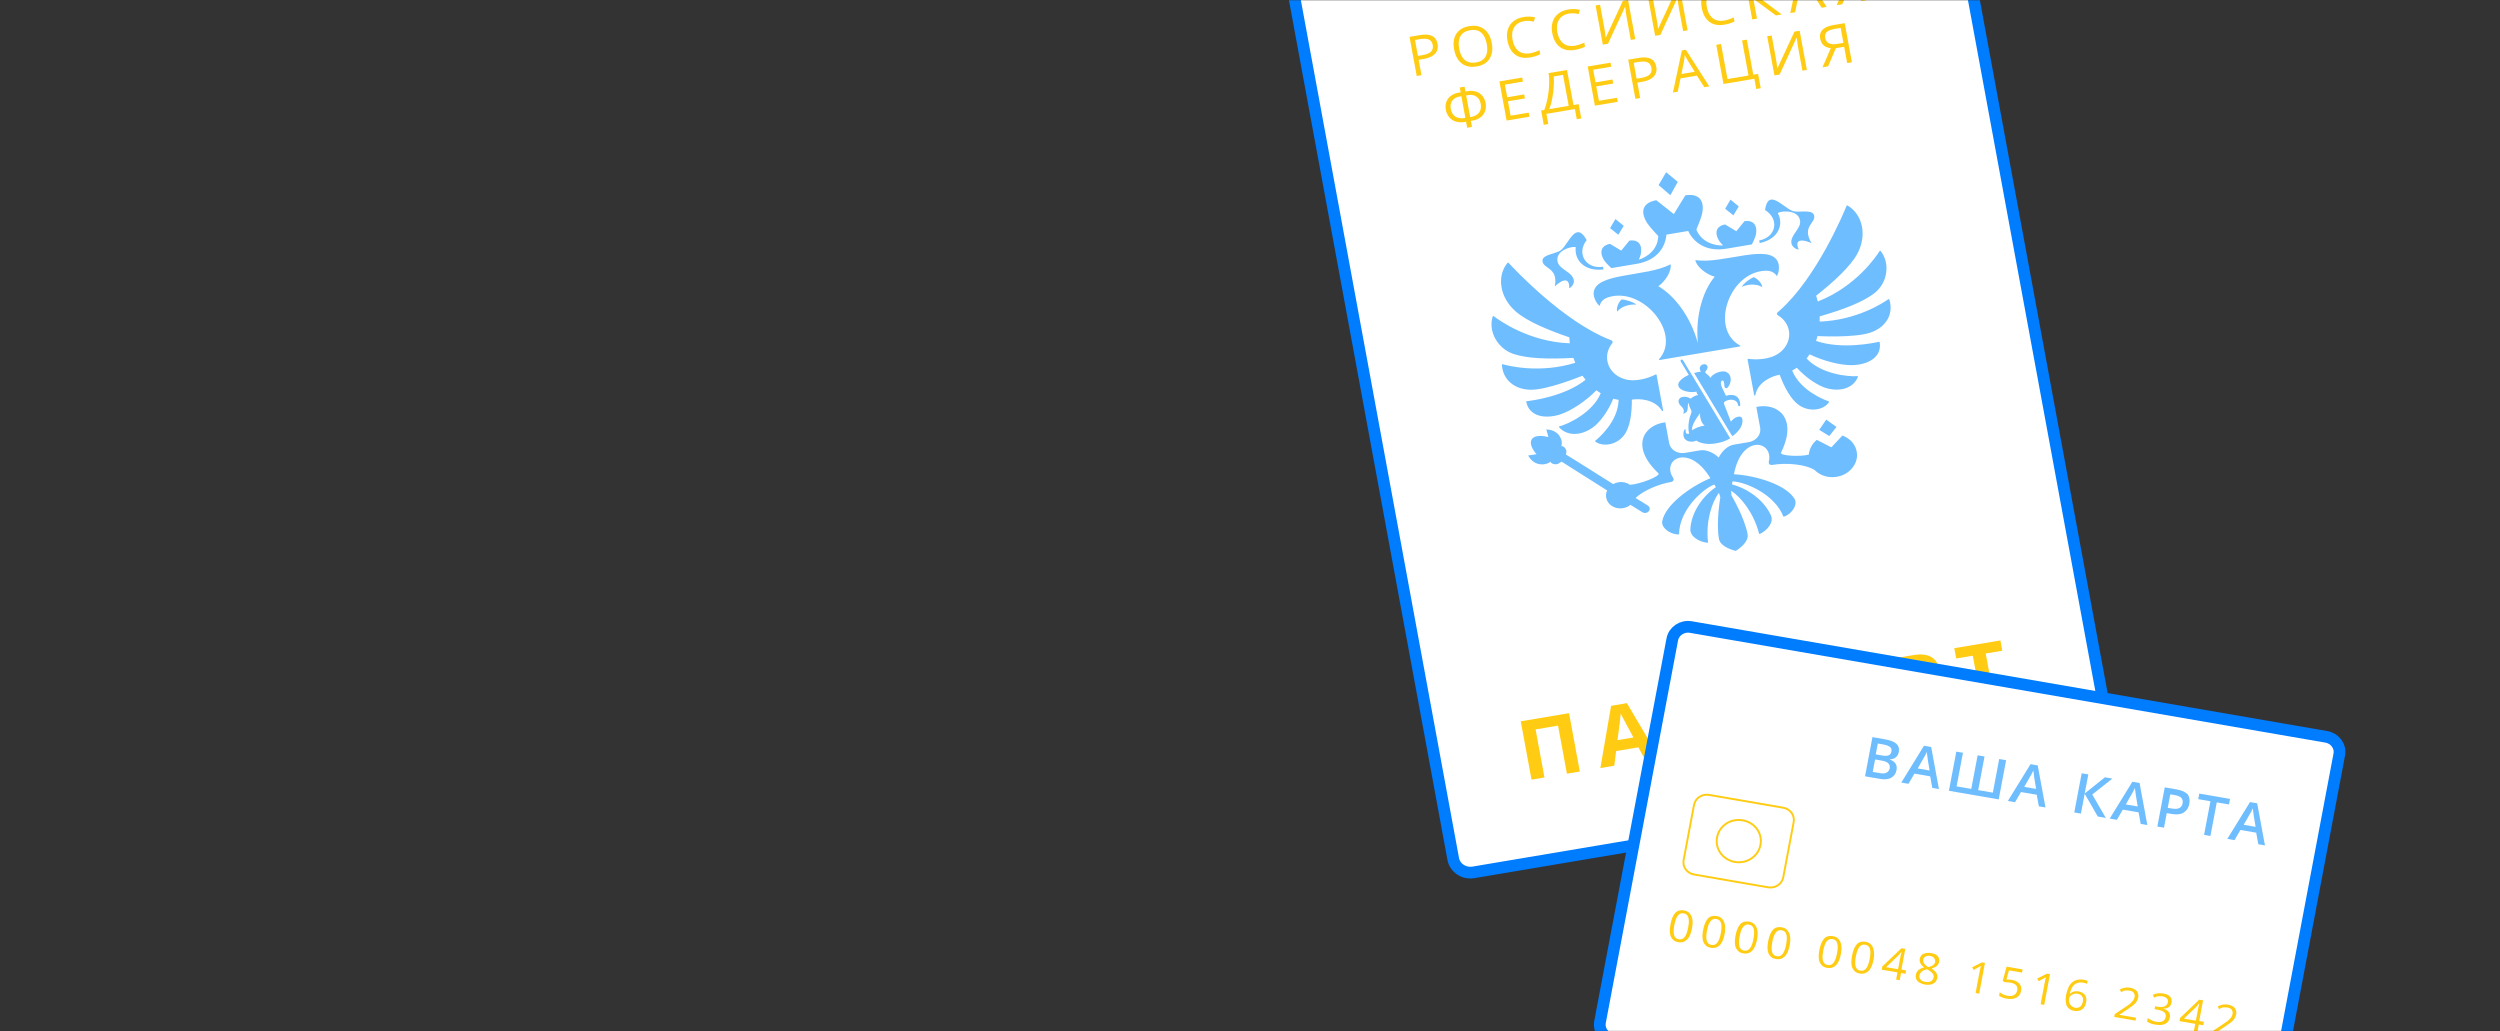 <svg width="1280" height="528" viewBox="0 0 1280 528" fill="none" xmlns="http://www.w3.org/2000/svg">
<rect x="0" y="0" width="1280" height="528" fill="#333333" stroke="none"/>
<mask id="mask0" mask-type="alpha" maskUnits="userSpaceOnUse" x="0" y="0" width="1280" height="528">
<rect width="1280" height="528" transform="matrix(-1 0 0 1 1280 0)" fill="#F5F8FC"/>
</mask>
<g mask="url(#mask0)">
<path d="M754.38 446.658L1073.98 392.762C1078.83 391.943 1082.07 387.518 1081.22 382.878L996.721 -75.43C995.865 -80.07 991.238 -83.169 986.386 -82.351L666.786 -28.454C661.933 -27.636 658.694 -23.21 659.549 -18.57L744.046 439.737C744.901 444.378 749.528 447.477 754.38 446.658Z" fill="white" stroke="#007CFF" stroke-width="6" stroke-miterlimit="10"/>
<path d="M902.332 147.004C898.691 144.892 894.166 145.717 891.705 146.924C893.041 144.635 896.709 142.323 897.842 141.927C898.792 142.096 901.811 144.176 902.332 147.004ZM910.384 134.355C906.353 124.093 881.863 135.473 868.046 133.156C868.367 136.291 873.528 140.532 877.928 141.681C872.047 148.615 867.954 161.278 869.312 175.677C865.442 161.702 857.067 151.141 849.061 146.549C852.785 144.03 856.121 138.356 855.299 135.305C843.144 142.003 816.061 139.32 815.94 150.282C815.917 152.602 817.677 155.834 819.079 156.612C819.167 155.863 819.877 153.343 823.376 152.215C841.059 146.526 861.164 170.747 849.468 183.883C849.29 184.082 849.464 184.366 849.746 184.319L890.795 177.396C891.074 177.349 891.136 177.026 890.9 176.896C875.209 168.378 885.44 139.041 904.091 138.603C907.785 138.518 909.351 140.655 909.7 141.329C910.74 140.14 911.238 136.527 910.384 134.355ZM910.312 109.255C909.801 108.307 920.448 106.485 921.624 112.862C922.412 117.135 916.413 120.234 917.231 124.669C917.612 126.734 920.214 127.858 920.927 127.737C917.974 120.894 925.446 123.476 927.524 124.498C922.117 115.538 930.326 114.216 928.71 109.961C927.582 106.988 920.628 109.116 917.763 107.998C912.679 106.015 905.289 96.208 903.698 107.529C911.437 112.313 909.17 121.658 900.727 123.082C900.727 123.082 900.914 124.364 901.01 124.453C910.994 122.283 913.199 114.612 910.312 109.255ZM796.066 146.667C797.653 145.027 803.752 140.156 803.427 147.552C804.136 147.433 806.18 145.526 805.8 143.46C804.982 139.026 798.237 138.076 797.449 133.803C796.273 127.426 806.93 125.655 806.789 126.712C805.995 132.691 810.81 139.178 820.968 137.951C821.023 137.837 820.741 136.57 820.741 136.57C812.301 137.994 806.828 129.954 812.387 122.928C806.843 112.809 803.406 124.442 799.338 127.969C797.045 129.957 789.749 130.232 789.753 133.395C789.759 137.92 797.942 136.478 796.066 146.667ZM827.925 159.552C830.595 156.375 835.142 155.671 837.883 156.001C835.815 154.285 831.535 153.314 830.331 153.312C829.499 153.781 827.404 156.724 827.925 159.552ZM859.028 93.1L853.059 88.2L849.203 94.757L855.227 99.957L859.028 93.1ZM890.264 105.692L886.02 102.21L883.28 106.869L887.504 110.26L890.264 105.692ZM940.294 218.587L935.04 214.851L931.438 220.08L936.591 223.265L940.294 218.587ZM831.341 115.628L827.097 112.147L824.357 116.806L828.581 120.197L831.341 115.628ZM825.013 137.269L838.042 135.071C848.997 133.224 852.741 125.962 853.202 120.134L864.349 118.255C866.866 123.58 872.978 129.18 883.936 127.332L896.965 125.135C896.965 125.135 898.7 121.793 899.002 120.232C900.088 114.615 897.005 112.601 893.169 113.248L889.002 118.383L883.25 114.921C879.413 115.568 877.237 118.469 880.266 123.391C880.653 124.021 881.464 124.905 882.219 125.674C877.484 125.847 871.025 123.815 868.535 117.549C868.535 117.549 870.994 111.782 871.464 109.537C873.152 101.464 868.648 99.04 862.895 100.011L857.007 109.614L848.04 102.516C842.287 103.486 838.922 107.237 843.398 114.27C844.639 116.226 849.016 120.84 849.016 120.84C848.913 127.544 843.57 131.566 839.059 132.953C839.497 131.982 839.94 130.887 840.078 130.169C841.161 124.552 838.085 122.537 834.245 123.185L830.078 128.32L824.326 124.857C820.486 125.505 818.317 128.405 821.343 133.328C822.184 134.696 825.013 137.269 825.013 137.269ZM966.844 153.179C964.553 154.821 951.018 163.92 931.666 164.662C931.706 163.765 931.707 162.868 931.684 161.975C943.998 158.415 953.847 154.65 959.724 150.085C966.423 144.878 967.931 134.892 962.887 128.502C962.757 128.341 962.482 128.355 962.375 128.526C960.737 131.134 950.297 146.753 930.714 154.364C930.473 153.357 930.194 152.371 929.869 151.398C938.766 144.369 947.278 136.565 950.833 130.14C956.205 120.428 953.557 109.642 945.923 105.203C945.759 105.106 945.537 105.18 945.467 105.345C943.984 108.997 929.987 142.559 910.903 159.247C910.712 159.416 910.454 159.636 910.196 159.852C909.647 160.314 909.721 161.09 910.329 161.457C913.203 163.187 915.294 165.917 915.906 169.235C916.97 175.004 913.204 180.587 907.25 182.664C904.233 183.77 899.693 184.362 895.109 183.723C894.903 183.696 894.724 183.853 894.759 184.04L898.128 202.313C898.182 202.607 898.663 202.601 898.722 202.301C900.125 195.186 907.745 192.44 911.191 191.859C913.746 198.779 917.051 204.311 920.515 207.004C926.155 211.379 933.794 210.016 936.455 205.885C936.546 205.742 936.477 205.555 936.307 205.499C934.159 204.756 921.795 200.086 917.583 189.727C918.411 189.288 919.211 188.814 919.963 188.286C924.615 193.378 930.793 197.571 935.37 198.798C943.058 200.855 949.256 198.179 951.256 192.933C951.329 192.748 951.163 192.56 950.948 192.577C946.501 192.981 932.365 191.562 924.979 183.542C925.528 182.856 926.06 182.147 926.54 181.407C933.34 184.761 942.528 187.19 948.743 186.954C956.015 186.681 963.662 183.157 962.4 175.226C962.375 175.067 962.203 174.962 962.03 175.001C959.531 175.573 942.945 179.087 929.83 174.558C930.105 173.738 930.347 172.908 930.563 172.066C930.563 172.066 949.309 173.099 957.587 170.314C965.814 167.547 969.663 160.668 967.319 153.314C967.258 153.132 967.009 153.06 966.844 153.179ZM810.221 192.36C810.725 193.081 811.253 193.781 811.805 194.461C801.103 203.004 784.268 205.132 781.705 205.411C781.525 205.431 781.403 205.592 781.434 205.747C783.088 213.608 791.531 214.419 798.462 212.298C804.383 210.487 812.151 205.198 817.342 199.822C818.061 200.359 818.811 200.853 819.573 201.318C815.497 211.271 802.724 217.228 798.401 218.302C798.192 218.357 798.107 218.587 798.238 218.737C801.994 223.013 808.775 223.5 815.267 219.052C819.126 216.402 823.432 210.441 825.983 204.134C826.881 204.384 827.803 204.568 828.734 204.711C828.481 215.823 818.532 224.255 816.779 225.656C816.643 225.764 816.642 225.963 816.779 226.067C820.756 229.078 828.426 227.86 832.161 221.904C834.453 218.24 835.577 211.961 835.503 204.623C838.953 204.041 847.092 204.129 850.955 210.356C851.121 210.618 851.575 210.467 851.521 210.173L848.152 191.9C848.117 191.713 847.89 191.624 847.706 191.717C843.627 193.817 839.149 194.745 835.922 194.693C829.58 194.689 824.045 190.675 822.982 184.905C822.37 181.587 823.362 178.335 825.44 175.77C825.885 175.228 825.673 174.475 824.995 174.22C824.672 174.102 824.351 173.98 824.108 173.884C800.222 164.449 775.081 137.509 772.36 134.544C772.234 134.405 771.993 134.413 771.87 134.558C766.294 141.228 767.66 152.227 776.181 159.593C781.819 164.467 792.608 169.017 803.479 172.712C803.524 173.732 803.612 174.751 803.749 175.775C782.643 175.029 767.261 163.788 764.766 161.86C764.6 161.729 764.33 161.807 764.268 162C761.821 169.656 766.808 178.541 774.958 181.243C782.114 183.611 792.715 183.927 805.559 183.245C805.857 184.091 806.179 184.934 806.537 185.764C788.107 191.39 772.143 187.282 769.382 186.482C769.176 186.422 768.969 186.575 768.98 186.768C769.411 194.445 775.483 199.644 784.203 199.553C792.975 199.463 810.221 192.36 810.221 192.36ZM937.655 229.038L930.189 225.209C927.847 227.14 926.36 229.83 926.125 232.73C922.278 233.924 911.104 233.453 911.871 231.762C920.733 213.921 909.978 206.003 899.241 208.355L901.204 219.002C901.835 222.421 899.225 225.718 895.382 226.366L887.901 227.628C882.534 228.533 879.992 234.281 879.992 234.281C879.992 234.281 875.547 229.711 870.181 230.616L862.699 231.878C858.852 232.526 855.228 230.281 854.598 226.861L852.635 216.214C841.704 217.516 834.423 228.476 849.134 242.342C850.446 243.666 839.837 247.931 834.54 248.198C832.925 247.074 830.797 246.553 828.592 246.925C827.62 247.088 826.727 247.415 825.931 247.859C825.931 247.859 802.157 232.848 801.751 232.73L801.85 232.329C802.628 230.058 800.435 228.096 799.341 228.443C800.37 226.727 799.223 220.166 791.708 219.871C792.162 221.152 792.765 223.819 792.765 223.819C792.765 223.819 786.647 221.873 784.303 224.838C782.352 228.044 786.705 232.528 786.705 232.528C786.705 232.528 783.859 233.076 782.429 233.2C785.736 239.55 792.595 237.904 793.854 236.329C793.953 237.411 796.745 238.506 798.649 236.929L799.504 236.338C799.707 236.522 822.855 251.105 822.855 251.105C822.182 252.552 822.041 254.213 822.652 255.855C823.61 258.42 826.318 260.223 829.365 260.296C831.516 260.345 833.399 259.629 834.804 258.489L840.916 262.266C841.458 262.592 842.137 262.738 842.834 262.572C844.103 262.273 844.881 261.114 844.573 259.989C844.438 259.48 844.081 259.084 843.639 258.812C843.538 258.738 837.411 254.951 837.411 254.951C841.218 251.305 848.933 247.887 855.651 246.754C856.831 246.555 857.21 245.507 856.631 244.639C852.297 238.152 857.905 231.978 865.435 234.965C868.719 236.267 872.372 239.307 875.722 244.841C865.09 249.285 852.453 258.722 851.057 266.931C850.522 270.101 854.86 273.566 859.369 273.651C859.54 273.658 859.679 273.527 859.682 273.373C859.829 261.444 871.226 250.651 877.711 248.05C878.211 248.863 878.048 248.6 878.548 249.41C871.804 253.978 865.963 262.2 865.464 270.888C865.234 274.866 870.324 277.56 874.176 277.882C874.37 277.898 874.529 277.744 874.507 277.572C873.261 266.902 876.481 257.119 880.094 252.306C880.356 253.07 880.595 253.859 880.806 254.661C880.806 254.661 878.533 267.324 880.135 276.013C880.88 280.055 887.681 281.818 888.682 282.057C889.769 281.466 895.527 277.585 894.781 273.543C893.179 264.854 886.515 253.698 886.515 253.698C886.429 252.875 886.368 252.057 886.345 251.252C891.458 254.594 897.985 262.729 900.626 273.164C900.668 273.333 900.876 273.428 901.049 273.35C904.557 271.787 908.374 267.591 906.738 263.927C903.158 255.927 894.733 250.111 886.762 248.024C886.939 247.101 886.88 247.401 887.059 246.474C894.087 246.796 908.652 253.211 913.057 264.372C913.115 264.515 913.295 264.593 913.45 264.531C917.654 262.977 920.497 258.3 918.854 255.498C914.614 248.239 899.36 243.506 887.78 242.807C888.952 236.511 891.298 232.459 893.918 230.161C899.923 224.893 907.401 228.86 905.648 236.373C905.414 237.378 906.141 238.24 907.325 238.04C914.924 236.759 924.769 237.806 929.124 240.701C932.117 243.699 936.892 245.134 941.743 243.837C947.254 242.366 951.084 237.565 950.798 232.477C950.545 228.019 947.462 224.498 943.306 222.997L937.655 229.038ZM883.464 205.389C885.648 204.166 889.434 204.22 889.904 207.467C890.009 208.203 891.081 208.022 891.021 207.262C890.83 202.314 887.16 201.498 883.694 202.666C882.944 201.081 882.313 199.69 881.634 198.321C881.09 197.212 880.566 195.047 881.975 194.809C882.735 194.681 882.804 196.767 882.895 197.655C882.972 198.434 883.347 198.85 884.004 198.762C884.413 198.71 884.83 198.127 885.072 197.747C886.708 195.192 886.551 191.689 883.853 190.442C881.594 189.394 876.767 191.271 875.752 193.478C875.407 192.77 874.185 191.71 873.609 191.256C873.049 190.812 872.862 190.475 873.42 189.908C873.681 189.636 874.436 188.612 874.27 187.714C874.172 187.182 873.561 186.274 872.192 186.505C871.113 186.687 870.044 187.604 870.338 189.199C870.404 189.553 870.564 189.917 870.878 190.285C870.176 190.292 868.331 190.649 867.421 191.034L886.945 223.347C890.383 220.934 892.625 217.653 892.068 214.633C891.593 212.058 887.786 213.58 886.23 215.914C885.009 212.754 883.902 209.833 882.746 206.929C882.429 206.128 882.814 205.757 883.464 205.389ZM860.535 185.069L864.653 191.948C862.385 192.885 858.883 195.178 859.286 197.363C859.823 200.273 865.555 201.26 868.627 200.507C868.595 201.198 868.882 201.759 869.466 202.219C868.336 202.409 866.297 203.271 865.731 204.111C863.808 202.918 861.128 202.819 860.065 203.921C858.998 205.031 859.242 206.565 860.848 208.075C861.967 209.119 862.52 210.242 861.767 211.798C865.52 211.165 863.277 206.732 864.747 206.484C864.722 207.421 865.033 208.449 865.674 209.537C866.098 210.262 866.199 210.809 865.852 211.634C864.983 213.688 863.884 218.257 864.848 222.057C863.616 222.258 862.938 222.076 863.075 220.396C863.126 219.771 862.661 219.409 862.286 220.232C861.871 221.14 861.854 222.575 861.964 223.17C862.595 226.592 866.986 226.563 868.479 225.564C873.99 229.127 883.023 226.405 885.85 224.422L861.692 184.444C861.211 183.693 860.088 184.28 860.535 185.069ZM866.459 220.357C865.798 218.655 867.777 215.079 870.473 211.497C870.145 213.591 871.203 216.925 872.778 217.869C870.417 218.267 867.691 219.164 866.459 220.357Z" fill="#6EBDFF"/>
<path d="M736.042 22.469C736.417 24.498 735.981 26.182 734.733 27.519C733.486 28.856 731.515 29.753 728.818 30.207L726.351 30.623L727.805 38.51L725.367 38.921L721.67 18.866L727.106 17.95C732.345 17.066 735.324 18.573 736.042 22.469ZM725.982 28.62L728.177 28.25C730.338 27.886 731.839 27.288 732.682 26.458C733.524 25.628 733.81 24.477 733.538 23.003C733.294 21.677 732.658 20.767 731.63 20.27C730.602 19.775 729.128 19.689 727.206 20.013L724.48 20.473L725.982 28.62Z" fill="#FFCC13"/>
<path d="M763.804 22.071C764.396 25.281 764.014 27.948 762.655 30.073C761.297 32.197 759.107 33.514 756.085 34.024C752.996 34.544 750.448 34.043 748.436 32.52C746.425 30.996 745.117 28.589 744.51 25.296C743.908 22.032 744.283 19.359 745.634 17.279C746.986 15.198 749.21 13.896 752.307 13.373C755.319 12.866 757.841 13.383 759.87 14.928C761.899 16.472 763.21 18.852 763.804 22.071ZM747.096 24.888C747.597 27.605 748.581 29.563 750.049 30.763C751.518 31.963 753.405 32.367 755.708 31.978C758.032 31.586 759.657 30.591 760.584 28.992C761.513 27.394 761.726 25.231 761.224 22.506C760.726 19.808 759.757 17.863 758.32 16.666C756.882 15.472 755.006 15.069 752.692 15.459C750.369 15.851 748.732 16.851 747.78 18.459C746.83 20.067 746.602 22.209 747.096 24.888Z" fill="#FFCC13"/>
<path d="M780.352 10.823C778.047 11.212 776.363 12.253 775.301 13.945C774.237 15.638 773.94 17.759 774.41 20.311C774.894 22.937 775.911 24.856 777.461 26.069C779.011 27.284 780.976 27.689 783.358 27.288C784.82 27.041 786.443 26.509 788.224 25.69L788.6 27.733C787.244 28.499 785.499 29.064 783.366 29.423C780.277 29.944 777.73 29.449 775.721 27.94C773.713 26.431 772.405 24.025 771.796 20.724C771.415 18.657 771.484 16.778 772.005 15.088C772.527 13.397 773.473 12.003 774.843 10.903C776.213 9.805 777.931 9.081 779.996 8.733C782.195 8.362 784.188 8.423 785.973 8.913L785.31 11.09C783.591 10.644 781.938 10.556 780.352 10.823Z" fill="#FFCC13"/>
<path d="M803.289 6.956C800.984 7.344 799.3 8.385 798.237 10.077C797.173 11.77 796.876 13.892 797.347 16.443C797.831 19.069 798.848 20.988 800.398 22.201C801.948 23.416 803.912 23.822 806.294 23.42C807.756 23.174 809.379 22.642 811.16 21.822L811.537 23.866C810.18 24.632 808.435 25.196 806.303 25.556C803.214 26.077 800.666 25.581 798.658 24.072C796.649 22.563 795.341 20.157 794.732 16.856C794.351 14.789 794.42 12.911 794.942 11.22C795.463 9.529 796.409 8.135 797.779 7.036C799.15 5.937 800.867 5.213 802.933 4.865C805.132 4.494 807.125 4.555 808.91 5.045L808.247 7.222C806.528 6.777 804.875 6.688 803.289 6.956Z" fill="#FFCC13"/>
<path d="M816.944 2.799L819.224 2.415L821.28 13.567C821.66 15.625 821.935 17.498 822.109 19.185L822.224 19.165L830.898 0.446L833.566 -0.004L837.264 20.051L834.97 20.438L832.934 9.396C832.595 7.558 832.319 5.615 832.11 3.565L831.98 3.587L823.309 22.404L820.641 22.854L816.944 2.799Z" fill="#FFCC13"/>
<path d="M843.738 -1.719L846.018 -2.104L848.074 9.048C848.454 11.106 848.729 12.979 848.903 14.666L849.018 14.646L857.692 -4.072L860.36 -4.522L864.058 15.532L861.764 15.919L859.728 4.877C859.389 3.039 859.113 1.096 858.904 -0.953L858.774 -0.931L850.103 17.885L847.435 18.335L843.738 -1.719ZM852.133 -4.789C850.364 -4.49 849.013 -4.6 848.08 -5.117C847.146 -5.634 846.494 -6.634 846.122 -8.118L848.359 -8.495C848.62 -7.558 849.003 -6.939 849.508 -6.638C850.011 -6.336 850.804 -6.276 851.885 -6.458C852.87 -6.624 853.561 -6.948 853.96 -7.431C854.36 -7.913 854.529 -8.612 854.47 -9.525L856.722 -9.905C856.873 -8.441 856.586 -7.296 855.86 -6.472C855.135 -5.647 853.892 -5.085 852.133 -4.789Z" fill="#FFCC13"/>
<path d="M879.815 -5.949C877.51 -5.56 875.826 -4.52 874.763 -2.827C873.699 -1.135 873.402 0.987 873.873 3.539C874.357 6.164 875.374 8.083 876.924 9.296C878.474 10.511 880.439 10.917 882.821 10.515C884.282 10.269 885.905 9.737 887.686 8.917L888.063 10.961C886.706 11.727 884.961 12.291 882.829 12.651C879.74 13.172 877.193 12.676 875.184 11.167C873.175 9.658 871.867 7.252 871.259 3.951C870.878 1.884 870.946 0.006 871.468 -1.685C871.989 -3.376 872.935 -4.77 874.306 -5.869C875.676 -6.967 877.393 -7.691 879.459 -8.04C881.658 -8.411 883.651 -8.35 885.436 -7.86L884.773 -5.682C883.054 -6.128 881.401 -6.217 879.815 -5.949Z" fill="#FFCC13"/>
<path d="M912.225 7.41L909.271 7.908L897.701 -0.622L899.575 9.543L897.137 9.954L893.439 -10.101L895.877 -10.512L897.668 -0.8L905.328 -12.106L908.127 -12.578L900.642 -1.273L912.225 7.41Z" fill="#FFCC13"/>
<path d="M932.695 3.958L928.91 -1.981L920.504 -0.563L919.099 6.251L916.632 6.667L921.209 -14.869L923.26 -15.215L935.219 3.532L932.695 3.958ZM927.761 -3.951L924.178 -9.754C923.718 -10.486 923.215 -11.397 922.67 -12.484C922.621 -11.57 922.498 -10.555 922.3 -9.437L920.979 -2.807L927.761 -3.951Z" fill="#FFCC13"/>
<path d="M947.191 -7.114L943.24 2.18L940.357 2.666L944.622 -7.091C942.997 -7.298 941.747 -7.815 940.875 -8.644C940.002 -9.473 939.432 -10.61 939.166 -12.054C938.835 -13.848 939.229 -15.335 940.348 -16.519C941.466 -17.701 943.338 -18.515 945.968 -18.959L951.734 -19.931L955.432 0.124L952.993 0.535L951.451 -7.833L947.191 -7.114ZM949.668 -17.503L946.411 -16.953C944.662 -16.658 943.386 -16.146 942.584 -15.417C941.781 -14.688 941.5 -13.675 941.739 -12.376C942.23 -9.714 944.288 -8.69 947.911 -9.301L951.082 -9.836L949.668 -17.503Z" fill="#FFCC13"/>
<path d="M747.393 44.795L749.859 44.379L750.315 46.848L751.318 46.679C752.954 46.403 754.428 46.475 755.743 46.895C757.057 47.314 758.138 48.038 758.982 49.064C759.827 50.091 760.384 51.332 760.652 52.785C760.931 54.303 760.825 55.715 760.331 57.019C759.836 58.323 759.026 59.378 757.897 60.18C756.767 60.984 755.362 61.527 753.679 61.811L753.092 61.91L753.661 64.997L751.194 65.413L750.625 62.326L749.979 62.435C748.296 62.718 746.783 62.663 745.438 62.268C744.093 61.872 742.963 61.139 742.044 60.067C741.128 58.996 740.534 57.725 740.263 56.252C739.996 54.807 740.081 53.463 740.517 52.221C740.954 50.977 741.715 49.937 742.803 49.099C743.89 48.26 745.251 47.702 746.887 47.426L747.848 47.264L747.393 44.795ZM748.217 49.267L747.4 49.405C745.66 49.699 744.379 50.415 743.558 51.552C742.738 52.69 742.482 54.095 742.79 55.769C743.123 57.571 743.911 58.878 745.155 59.692C746.399 60.504 747.987 60.748 749.918 60.423L750.263 60.364L748.217 49.267ZM752.73 59.949L753.089 59.888C755.011 59.564 756.412 58.811 757.293 57.63C758.175 56.448 758.451 54.966 758.122 53.183C757.811 51.492 757.074 50.248 755.912 49.455C754.75 48.661 753.284 48.413 751.516 48.711L750.684 48.851L752.73 59.949Z" fill="#FFCC13"/>
<path d="M783.072 59.754L771.383 61.725L767.686 41.67L779.375 39.699L779.757 41.77L770.505 43.33L771.697 49.791L780.388 48.325L780.767 50.384L772.076 51.849L773.436 59.228L782.688 57.668L783.072 59.754Z" fill="#FFCC13"/>
<path d="M809.625 60.665L807.302 61.056L806.339 55.83L791.766 58.287L792.73 63.514L790.407 63.906L789.054 56.568L790.675 56.294C791.709 53.677 792.439 50.584 792.86 47.015C793.282 43.446 793.29 40.248 792.888 37.42L802.311 35.831L805.619 53.774L808.272 53.327L809.625 60.665ZM803.181 54.185L800.26 38.341L795.484 39.146C795.719 41.388 795.632 44.145 795.219 47.415C794.806 50.686 794.142 53.502 793.228 55.864L803.181 54.185Z" fill="#FFCC13"/>
<path d="M828.285 52.129L816.596 54.1L812.899 34.045L824.588 32.074L824.97 34.145L815.719 35.705L816.91 42.166L825.601 40.701L825.98 42.759L817.289 44.224L818.65 51.603L827.901 50.043L828.285 52.129Z" fill="#FFCC13"/>
<path d="M848.013 34.15C848.387 36.179 847.952 37.863 846.703 39.2C845.457 40.537 843.486 41.434 840.789 41.889L838.322 42.305L839.776 50.191L837.338 50.602L833.641 30.548L839.077 29.631C844.316 28.747 847.295 30.254 848.013 34.15ZM837.953 40.301L840.147 39.931C842.308 39.567 843.81 38.969 844.652 38.139C845.495 37.309 845.781 36.158 845.509 34.684C845.264 33.358 844.628 32.448 843.601 31.951C842.573 31.456 841.098 31.37 839.176 31.695L836.451 32.154L837.953 40.301Z" fill="#FFCC13"/>
<path d="M872.609 44.654L868.824 38.715L860.418 40.133L859.013 46.947L856.546 47.363L861.123 25.828L863.174 25.482L875.133 44.228L872.609 44.654ZM867.676 36.745L864.092 30.943C863.632 30.21 863.129 29.299 862.584 28.212C862.535 29.126 862.412 30.141 862.214 31.259L860.893 37.889L867.676 36.745Z" fill="#FFCC13"/>
<path d="M897.68 38.249L900.147 37.833L901.5 45.171L899.19 45.561L898.227 40.334L882.421 43L878.724 22.945L881.162 22.533L884.47 40.477L895.241 38.66L891.932 20.717L894.372 20.306L897.68 38.249Z" fill="#FFCC13"/>
<path d="M904.802 18.547L907.083 18.162L909.139 29.314C909.518 31.372 909.793 33.245 909.967 34.932L910.082 34.913L918.757 16.194L921.425 15.744L925.122 35.798L922.828 36.185L920.792 25.143C920.453 23.305 920.178 21.362 919.969 19.313L919.838 19.335L911.168 38.151L908.5 38.601L904.802 18.547Z" fill="#FFCC13"/>
<path d="M939.947 24.671L935.996 33.965L933.113 34.451L937.378 24.694C935.753 24.488 934.502 23.97 933.63 23.141C932.758 22.312 932.188 21.176 931.922 19.731C931.591 17.938 931.985 16.451 933.104 15.267C934.222 14.084 936.094 13.27 938.724 12.826L944.49 11.854L948.187 31.909L945.749 32.32L944.207 23.953L939.947 24.671ZM942.424 14.283L939.167 14.832C937.418 15.127 936.142 15.639 935.34 16.368C934.537 17.098 934.256 18.111 934.495 19.409C934.986 22.071 937.044 23.095 940.667 22.484L943.837 21.95L942.424 14.283Z" fill="#FFCC13"/>
<path d="M808.863 395.018L802.259 396.132L797.722 371.522L786.224 373.461L790.761 398.071L784.136 399.188L778.626 369.305L803.354 365.135L808.863 395.018Z" fill="#FFCC13"/>
<path d="M842.443 389.356L838.866 382.625L827.474 384.546L826.52 392.041L819.382 393.245L824.878 361.379L832.978 360.013L849.581 388.152L842.443 389.356ZM836.304 377.577C833.022 371.485 831.171 368.039 830.751 367.238C830.332 366.438 830.02 365.802 829.816 365.331C829.667 367.154 829.116 371.694 828.162 378.951L836.304 377.577Z" fill="#FFCC13"/>
<path d="M868.736 359.104C866.242 359.525 864.477 360.746 863.439 362.769C862.402 364.792 862.178 367.404 862.769 370.606C863.997 377.27 867.226 380.161 872.455 379.279C874.649 378.909 877.21 377.936 880.137 376.361L881.117 381.675C878.74 383.129 875.971 384.123 872.808 384.657C868.262 385.423 864.543 384.691 861.649 382.46C858.755 380.23 856.853 376.648 855.943 371.715C855.371 368.608 855.46 365.787 856.212 363.25C856.964 360.714 858.332 358.635 860.318 357.015C862.304 355.394 864.786 354.333 867.763 353.831C870.798 353.319 873.977 353.507 877.299 354.394L876.111 359.905C874.845 359.57 873.584 359.305 872.329 359.11C871.073 358.914 869.875 358.912 868.736 359.104Z" fill="#FFCC13"/>
<path d="M919.263 376.401L912.659 377.515L908.122 352.905L896.624 354.844L901.161 379.454L894.536 380.571L889.026 350.688L913.754 346.518L919.263 376.401Z" fill="#FFCC13"/>
<path d="M959.315 354.198C960.227 359.145 959.645 363.163 957.57 366.253C955.496 369.342 952.065 371.291 947.277 372.098C942.49 372.906 938.569 372.197 935.514 369.972C932.46 367.747 930.474 364.148 929.557 359.174C928.64 354.201 929.226 350.185 931.314 347.128C933.402 344.072 936.847 342.138 941.648 341.329C946.45 340.519 950.366 341.221 953.397 343.436C956.427 345.651 958.4 349.238 959.315 354.198ZM936.51 358.044C937.126 361.383 938.252 363.785 939.889 365.251C941.525 366.717 943.661 367.228 946.297 366.784C951.583 365.892 953.607 362.088 952.369 355.37C951.127 348.638 947.878 345.715 942.621 346.602C939.985 347.047 938.154 348.23 937.127 350.152C936.1 352.075 935.895 354.705 936.51 358.044Z" fill="#FFCC13"/>
<path d="M992.912 342.779C993.505 345.995 992.908 348.632 991.12 350.689C989.333 352.747 986.501 354.103 982.626 354.757L979.783 355.236L981.743 365.865L975.117 366.982L969.608 337.098L979.589 335.415C983.379 334.776 986.404 335.07 988.665 336.298C990.926 337.525 992.342 339.686 992.912 342.779ZM978.826 350.044L981.006 349.676C983.043 349.333 984.497 348.691 985.367 347.75C986.236 346.81 986.535 345.604 986.264 344.132C985.99 342.647 985.364 341.621 984.386 341.055C983.407 340.49 982.013 340.36 980.204 340.665L977.19 341.173L978.826 350.044Z" fill="#FFCC13"/>
<path d="M1021.22 359.207L1014.6 360.325L1010.06 335.715L1001.57 337.146L1000.6 331.872L1024.2 327.893L1025.17 333.167L1016.68 334.598L1021.22 359.207Z" fill="#FFCC13"/>
<path d="M1151.17 588.534L825.835 532.322C821.442 531.563 818.398 527.539 819.217 523.202L856.207 327.377C857.001 323.176 861.209 320.265 865.743 321.048L1191.08 377.26C1195.47 378.019 1198.52 382.043 1197.7 386.38L1160.68 582.34C1159.75 586.517 1155.57 589.293 1151.17 588.534Z" fill="white" stroke="#007CFF" stroke-width="6" stroke-miterlimit="10"/>
<path d="M866.324 475.225C865.812 477.935 865.003 479.894 863.755 481.078C862.507 482.262 861.104 482.719 859.261 482.401C857.419 482.083 856.272 481.185 855.536 479.658C854.8 478.132 854.759 476.025 855.271 473.315C855.783 470.605 856.592 468.645 857.698 467.437C858.805 466.229 860.35 465.796 862.192 466.114C864.034 466.433 865.181 467.331 865.917 468.857C866.769 470.544 866.81 472.65 866.324 475.225ZM857.255 473.658C856.82 475.962 856.796 477.637 857.158 478.819C857.52 480.001 858.268 480.69 859.543 480.91C860.818 481.131 861.771 480.735 862.542 479.749C863.314 478.763 863.905 477.186 864.34 474.882C864.775 472.578 864.799 470.903 864.437 469.721C864.075 468.539 863.327 467.85 862.052 467.63C860.776 467.409 859.824 467.804 859.052 468.791C858.281 469.777 857.69 471.354 857.255 473.658Z" fill="#FFCC13"/>
<path d="M883.044 478.113C882.532 480.823 881.723 482.782 880.475 483.966C879.228 485.15 877.824 485.607 875.982 485.289C874.14 484.971 872.993 484.073 872.257 482.546C871.521 481.02 871.48 478.913 871.992 476.203C872.504 473.493 873.313 471.533 874.419 470.325C875.525 469.117 877.07 468.684 878.912 469.002C880.754 469.321 881.902 470.219 882.638 471.745C883.348 473.407 883.531 475.538 883.044 478.113ZM873.976 476.546C873.541 478.85 873.517 480.525 873.879 481.707C874.241 482.889 874.989 483.578 876.264 483.798C877.539 484.019 878.492 483.623 879.263 482.637C880.035 481.651 880.625 480.074 881.061 477.77C881.496 475.466 881.52 473.791 881.158 472.609C880.796 471.427 880.048 470.738 878.773 470.518C877.497 470.297 876.545 470.692 875.773 471.679C875.002 472.665 874.411 474.242 873.976 476.546Z" fill="#FFCC13"/>
<path d="M899.623 480.977C899.112 483.688 898.302 485.647 897.055 486.831C895.807 488.014 894.403 488.472 892.561 488.153C890.719 487.835 889.572 486.937 888.836 485.411C888.1 483.884 888.059 481.778 888.571 479.068C889.083 476.357 889.892 474.398 890.998 473.19C892.105 471.981 893.649 471.549 895.492 471.867C897.334 472.185 898.481 473.083 899.217 474.61C900.069 476.296 900.11 478.402 899.623 480.977ZM890.697 479.435C890.261 481.739 890.238 483.414 890.6 484.596C890.962 485.778 891.709 486.467 892.985 486.687C894.26 486.908 895.213 486.512 895.984 485.526C896.756 484.54 897.346 482.963 897.781 480.659C898.217 478.355 898.24 476.68 897.878 475.498C897.516 474.316 896.769 473.627 895.493 473.407C894.218 473.186 893.265 473.581 892.494 474.568C891.722 475.554 891.132 477.131 890.697 479.435Z" fill="#FFCC13"/>
<path d="M916.344 483.866C915.832 486.577 915.023 488.536 913.775 489.72C912.527 490.904 911.124 491.361 909.282 491.043C907.44 490.724 906.293 489.826 905.557 488.3C904.821 486.773 904.78 484.667 905.292 481.957C905.804 479.247 906.613 477.287 907.719 476.079C908.825 474.871 910.37 474.438 912.212 474.756C914.054 475.074 915.201 475.972 915.937 477.499C916.789 479.185 916.83 481.292 916.344 483.866ZM907.417 482.324C906.982 484.628 906.958 486.303 907.32 487.485C907.682 488.667 908.43 489.356 909.705 489.576C910.98 489.797 911.933 489.402 912.705 488.415C913.476 487.429 914.067 485.852 914.502 483.548C914.937 481.244 914.961 479.569 914.599 478.387C914.237 477.205 913.489 476.516 912.214 476.296C910.939 476.076 909.986 476.471 909.214 477.457C908.443 478.443 907.852 480.02 907.417 482.324Z" fill="#FFCC13"/>
<path d="M942.557 488.395C942.045 491.106 941.236 493.065 939.988 494.249C938.74 495.433 937.337 495.89 935.495 495.572C933.653 495.253 932.506 494.355 931.77 492.829C931.034 491.302 930.993 489.196 931.505 486.486C932.017 483.775 932.826 481.816 933.932 480.608C935.038 479.4 936.583 478.967 938.425 479.285C940.267 479.603 941.414 480.501 942.15 482.028C943.002 483.714 943.043 485.821 942.557 488.395ZM933.489 486.829C933.053 489.132 933.03 490.807 933.392 491.99C933.754 493.172 934.501 493.861 935.777 494.081C937.052 494.301 938.004 493.906 938.776 492.92C939.548 491.934 940.138 490.356 940.573 488.053C941.009 485.749 941.032 484.074 940.67 482.892C940.308 481.71 939.561 481.021 938.285 480.8C937.01 480.58 936.057 480.975 935.286 481.961C934.514 482.947 933.924 484.525 933.489 486.829Z" fill="#FFCC13"/>
<path d="M959.278 491.284C958.766 493.995 957.956 495.954 956.709 497.138C955.461 498.322 954.058 498.779 952.215 498.461C950.373 498.142 949.226 497.244 948.49 495.718C947.754 494.191 947.713 492.085 948.225 489.375C948.737 486.665 949.546 484.705 950.652 483.497C951.759 482.289 953.304 481.856 955.146 482.174C956.988 482.492 958.135 483.39 958.871 484.917C959.581 486.579 959.764 488.71 959.278 491.284ZM950.209 489.718C949.774 492.021 949.75 493.696 950.112 494.879C950.474 496.061 951.222 496.75 952.497 496.97C953.772 497.19 954.725 496.795 955.496 495.809C956.268 494.823 956.859 493.245 957.294 490.942C957.729 488.638 957.753 486.963 957.391 485.781C957.029 484.599 956.281 483.91 955.006 483.689C953.73 483.469 952.778 483.864 952.006 484.85C951.235 485.837 950.644 487.414 950.209 489.718Z" fill="#FFCC13"/>
<path d="M975.746 498.608L973.337 498.192L972.646 501.851L970.803 501.533L971.495 497.874L963.418 496.478L963.725 494.852L973.541 485.493L975.524 485.836L973.528 496.406L975.937 496.822L975.604 498.584L975.746 498.608ZM971.802 496.248L972.8 490.962C973.005 489.878 973.21 488.794 973.607 487.463L973.466 487.439C972.913 488.043 972.527 488.536 972.141 489.029L965.709 495.195L971.802 496.248Z" fill="#FFCC13"/>
<path d="M988.728 487.976C990.287 488.246 991.369 488.712 992.091 489.537C992.813 490.361 993.059 491.384 992.855 492.468C992.701 493.281 992.29 493.909 991.736 494.514C991.042 495.093 990.231 495.513 988.995 495.859C990.142 496.757 991.032 497.471 991.47 498.246C991.909 499.022 992.039 499.884 991.885 500.697C991.629 502.052 991.025 502.927 989.88 503.569C988.734 504.211 987.382 504.397 985.682 504.103C983.981 503.809 982.641 503.158 981.777 502.309C980.913 501.46 980.693 500.302 980.949 498.947C981.282 497.185 982.697 495.891 985.143 495.334C984.254 494.62 983.532 493.796 983.209 493.18C982.912 492.429 982.757 491.703 982.91 490.889C983.115 489.805 983.719 488.93 984.697 488.399C985.959 487.918 987.169 487.707 988.728 487.976ZM982.766 499.401C982.612 500.214 982.767 500.941 983.373 501.605C983.838 502.245 984.804 502.552 985.938 502.748C987.071 502.944 987.973 502.82 988.642 502.375C989.311 501.931 989.864 501.327 990.018 500.514C990.146 499.836 989.99 499.11 989.526 498.47C989.062 497.83 988.172 497.116 986.716 496.305C985.505 496.516 984.553 496.911 984.025 497.38C983.331 497.959 982.919 498.588 982.766 499.401ZM988.305 489.443C987.313 489.271 986.553 489.42 985.91 489.728C985.266 490.037 984.88 490.53 984.727 491.343C984.599 492.021 984.78 492.612 985.102 493.227C985.425 493.843 986.198 494.396 987.23 495.134C988.44 494.924 989.251 494.504 989.753 494.171C990.28 493.702 990.666 493.209 990.794 492.532C990.922 491.854 990.767 491.127 990.277 490.623C989.954 490.007 989.297 489.614 988.305 489.443Z" fill="#FFCC13"/>
<path d="M1013.34 508.742L1011.5 508.423L1013.62 497.175C1013.8 496.227 1013.95 495.414 1014.27 494.49C1014.11 494.601 1013.94 494.712 1013.61 494.934C1013.44 495.045 1012.32 495.551 1010.5 496.637L1009.74 495.246L1014.75 492.752L1016.31 493.022L1013.34 508.742Z" fill="#FFCC13"/>
<path d="M1030.03 501.69C1031.73 501.984 1033.07 502.636 1033.91 503.62C1034.75 504.605 1035.11 505.787 1034.83 507.277C1034.52 508.904 1033.7 510.161 1032.41 510.778C1031.13 511.395 1029.61 511.693 1027.62 511.35C1025.78 511.032 1024.42 510.516 1023.53 509.802L1023.86 508.041C1024.38 508.41 1024.89 508.779 1025.69 509.197C1026.51 509.479 1027.2 509.737 1027.91 509.859C1029.18 510.08 1030.37 510.004 1031.2 509.449C1032.01 509.03 1032.62 508.154 1032.82 507.07C1033.23 504.902 1032.02 503.573 1029.19 503.083C1028.48 502.961 1027.46 502.925 1026.3 502.865L1025.41 502.151L1027.36 494.931L1035.58 496.351L1035.27 497.977L1028.61 496.826L1027.29 501.496C1028.31 501.532 1029.18 501.543 1030.03 501.69Z" fill="#FFCC13"/>
<path d="M1046.64 514.495L1044.8 514.177L1046.92 502.929C1047.1 501.98 1047.25 501.167 1047.57 500.243C1047.41 500.354 1047.24 500.465 1046.9 500.687C1046.74 500.798 1045.62 501.304 1043.8 502.39L1043.04 500.999L1048.05 498.506L1049.61 498.775L1046.64 514.495Z" fill="#FFCC13"/>
<path d="M1057.81 509.569C1058.4 506.452 1059.4 504.246 1060.96 502.976C1062.52 501.705 1064.51 501.21 1066.92 501.627C1067.77 501.773 1068.45 502.031 1068.85 502.24L1068.57 503.731C1068.03 503.498 1067.35 503.24 1066.64 503.117C1064.94 502.823 1063.42 503.121 1062.22 504.033C1061.02 504.946 1060.29 506.499 1059.72 508.778L1059.86 508.803C1060.94 507.73 1062.34 507.273 1064.18 507.591C1065.6 507.836 1066.8 508.463 1067.5 509.423C1068.19 510.383 1068.39 511.676 1068.11 513.167C1067.8 514.793 1067.12 516.074 1065.95 516.852C1064.77 517.629 1063.42 517.815 1061.86 517.546C1060.16 517.252 1058.87 516.33 1058.11 514.939C1057.66 513.461 1057.4 511.737 1057.81 509.569ZM1062.31 515.944C1063.45 516.14 1064.21 515.991 1065.04 515.436C1065.74 514.857 1066.2 513.957 1066.43 512.737C1066.64 511.653 1066.51 510.791 1066.04 510.151C1065.58 509.511 1064.8 508.958 1063.81 508.786C1063.1 508.664 1062.51 508.701 1061.89 508.875C1061.27 509.048 1060.77 509.381 1060.27 509.714C1059.91 510.071 1059.52 510.565 1059.42 511.107C1059.29 511.784 1059.28 512.622 1059.46 513.213C1059.62 513.939 1059.97 514.419 1060.46 514.924C1061.09 515.453 1061.6 515.822 1062.31 515.944Z" fill="#FFCC13"/>
<path d="M1093.4 522.574L1082.49 520.689L1082.77 519.198L1087.95 515.756C1089.46 514.757 1090.63 513.979 1091.02 513.486C1091.4 512.993 1091.93 512.525 1092.32 512.032C1092.56 511.514 1092.8 510.996 1092.91 510.454C1093.06 509.641 1092.91 508.915 1092.44 508.275C1091.98 507.635 1091.29 507.377 1090.3 507.205C1089.59 507.083 1089 507.12 1088.27 507.134C1087.53 507.147 1086.89 507.455 1086.05 508.01L1085.29 506.619C1087.08 505.669 1088.74 505.396 1090.58 505.715C1092.14 505.984 1093.34 506.611 1094.06 507.435C1094.76 508.395 1095.01 509.417 1094.75 510.773C1094.57 511.721 1094.08 512.756 1093.34 513.607C1092.59 514.458 1091.23 515.482 1089.39 516.703L1085.2 519.479L1085.18 519.614L1093.68 521.083L1093.4 522.574Z" fill="#FFCC13"/>
<path d="M1111.83 513.304C1111.65 514.252 1111.19 515.152 1110.52 515.596C1109.82 516.176 1108.9 516.435 1107.74 516.375L1107.71 516.511C1108.96 516.866 1109.88 517.444 1110.46 518.244C1111.04 519.044 1111.17 519.907 1110.96 520.991C1110.68 522.481 1109.88 523.603 1108.6 524.22C1107.31 524.838 1105.67 524.975 1103.69 524.632C1102.84 524.485 1101.99 524.338 1101.31 524.08C1100.62 523.823 1099.97 523.429 1099.31 523.036L1099.64 521.274C1100.3 521.667 1100.96 522.061 1101.76 522.479C1102.58 522.761 1103.26 523.019 1103.97 523.141C1106.81 523.631 1108.43 522.792 1108.84 520.623C1109.2 518.726 1107.82 517.508 1104.7 516.97L1103.14 516.7L1103.42 515.21L1105.12 515.503C1106.4 515.724 1107.44 515.624 1108.39 515.229C1109.2 514.809 1109.78 514.07 1109.96 513.121C1110.12 512.308 1109.93 511.717 1109.44 511.212C1108.95 510.708 1108.3 510.314 1107.31 510.143C1106.6 510.021 1105.86 510.034 1105.27 510.071C1104.54 510.084 1103.75 510.368 1102.94 510.788L1102.18 509.397C1102.99 508.977 1103.77 508.693 1104.82 508.594C1105.72 508.469 1106.74 508.505 1107.73 508.677C1109.29 508.946 1110.49 509.573 1111.21 510.397C1111.67 511.037 1112.06 512.084 1111.83 513.304Z" fill="#FFCC13"/>
<path d="M1128.21 524.951L1125.8 524.535L1125.11 528.194L1123.27 527.875L1123.96 524.216L1115.88 522.821L1116.19 521.195L1126.01 511.835L1127.99 512.178L1125.99 522.748L1128.4 523.165L1128.07 524.926L1128.21 524.951ZM1124.27 522.59L1125.27 517.305C1125.47 516.221 1125.68 515.137 1126.07 513.806L1125.93 513.782C1125.38 514.386 1124.99 514.879 1124.61 515.372L1118.18 521.537L1124.27 522.59Z" fill="#FFCC13"/>
<path d="M1143.56 531.241L1132.65 529.356L1132.93 527.865L1138.12 524.423C1139.62 523.424 1140.79 522.647 1141.18 522.153C1141.71 521.685 1142.09 521.192 1142.48 520.699C1142.72 520.181 1142.97 519.663 1143.07 519.121C1143.22 518.308 1143.07 517.582 1142.6 516.942C1142.14 516.302 1141.45 516.044 1140.46 515.872C1139.75 515.75 1139.16 515.788 1138.43 515.801C1137.69 515.814 1137.05 516.123 1136.21 516.678L1135.45 515.287C1137.24 514.336 1138.9 514.064 1140.74 514.382C1142.3 514.651 1143.5 515.278 1144.22 516.102C1144.92 517.062 1145.17 518.085 1144.91 519.44C1144.73 520.388 1144.24 521.423 1143.5 522.274C1142.75 523.125 1141.39 524.149 1139.55 525.37L1135.36 528.146L1135.34 528.281L1143.84 529.75L1143.56 531.241Z" fill="#FFCC13"/>
<path d="M875.114 407L912.947 413.537C916.662 414.178 919.014 417.456 918.352 420.96L913.028 449.148C912.366 452.652 908.964 454.936 905.249 454.294L867.415 447.757C863.7 447.115 861.348 443.837 862.01 440.333L867.335 412.145C867.997 408.641 871.399 406.358 875.114 407ZM879.132 428.738C878.001 434.724 882.182 440.267 888.239 441.314C894.297 442.361 900.241 438.567 901.372 432.58C902.502 426.598 898.469 421.076 892.265 420.004C886.061 418.932 880.262 422.755 879.132 428.738Z" stroke="#FFCC13"/>
<path d="M958.693 377.411L964.928 378.489C967.762 378.978 969.81 379.752 970.932 380.785C972.053 381.819 972.532 383.161 972.199 384.923C971.968 386.142 971.506 387.042 970.644 387.733C969.923 388.448 968.855 388.683 967.67 388.758L967.644 388.894C969.01 389.41 970.041 390.148 970.596 391.083C971.151 392.019 971.23 393.152 970.999 394.371C970.667 396.133 969.676 397.501 968.222 398.23C966.742 399.093 964.823 399.182 962.414 398.765L954.904 397.468L958.693 377.411ZM960.532 386.265L963.791 386.829C965.208 387.073 966.393 386.998 967.036 386.69C967.822 386.405 968.259 385.641 968.438 384.693C968.617 383.744 968.32 382.993 967.688 382.464C967.057 381.935 965.974 381.468 964.416 381.199L961.44 380.685L960.39 386.241L960.532 386.265ZM960.046 388.84L958.843 395.21L962.527 395.846C963.944 396.091 965.128 396.016 965.939 395.596C966.75 395.176 967.329 394.437 967.534 393.353C967.738 392.269 967.441 391.518 966.835 390.853C966.229 390.189 965.147 389.722 963.588 389.452L960.046 388.84Z" fill="#6EBDFF"/>
<path d="M989.337 403.417L988.261 397.493L980.184 396.098L977.151 401.311L973.467 400.675L985.074 381.829L988.759 382.466L992.738 404.004L989.337 403.417ZM987.948 394.501L986.989 388.737C986.924 388.306 986.884 387.74 986.755 386.878C986.625 386.016 986.586 385.449 986.521 385.018C986.032 386.053 985.519 387.224 984.696 388.481L981.856 393.448L987.948 394.501Z" fill="#6EBDFF"/>
<path d="M1012.83 404.537L1020.34 405.835L1023.59 388.625L1027.13 389.237L1023.34 409.293L997.84 404.886L1001.63 384.83L1005.03 385.417L1001.78 402.628L1009.29 403.925L1012.54 386.715L1016.08 387.327L1012.83 404.537Z" fill="#6EBDFF"/>
<path d="M1043.89 412.842L1042.81 406.919L1034.74 405.523L1031.7 410.737L1028.02 410.1L1039.63 391.255L1043.31 391.891L1047.29 413.43L1043.89 412.842ZM1042.5 403.926L1041.54 398.163C1041.48 397.732 1041.44 397.165 1041.31 396.303C1041.18 395.441 1041.14 394.875 1041.07 394.444C1040.59 395.479 1040.07 396.649 1039.25 397.907L1036.41 402.873L1042.5 403.926Z" fill="#6EBDFF"/>
<path d="M1078.18 418.767L1074.07 418.057L1067.35 406.4L1065.43 416.564L1062.03 415.976L1065.82 395.92L1069.22 396.507L1067.37 406.265L1077.72 397.976L1081.54 398.637L1071.23 406.79L1078.18 418.767Z" fill="#6EBDFF"/>
<path d="M1096.04 421.852L1094.96 415.928L1086.88 414.533L1083.85 419.746L1080.17 419.11L1091.77 400.264L1095.46 400.901L1099.44 422.439L1096.04 421.852ZM1094.51 412.911L1093.55 407.148C1093.48 406.717 1093.44 406.15 1093.31 405.288C1093.18 404.426 1093.14 403.859 1093.08 403.428C1092.59 404.464 1092.08 405.634 1091.25 406.891L1088.41 411.858L1094.51 412.911Z" fill="#6EBDFF"/>
<path d="M1120.94 411.602C1120.56 413.635 1119.54 415.138 1117.9 416.113C1116.25 417.088 1114.05 417.127 1111.5 416.687L1109.37 416.32L1107.96 423.773L1104.56 423.185L1108.35 403.129L1114.44 404.182C1117.14 404.647 1118.88 405.507 1120.11 406.701C1121.02 408.116 1121.3 409.705 1120.94 411.602ZM1109.88 413.609L1111.73 413.927C1113.43 414.221 1114.89 414.195 1115.71 413.775C1116.66 413.38 1117.26 412.505 1117.49 411.285C1117.72 410.066 1117.45 409.179 1116.85 408.515C1116.24 407.85 1115.16 407.383 1113.6 407.114L1111.19 406.698L1109.88 413.609Z" fill="#6EBDFF"/>
<path d="M1131.89 428.046L1128.48 427.459L1131.74 410.248L1125.5 409.171L1126.04 406.325L1141.77 409.042L1141.23 411.888L1134.99 410.811L1131.74 428.022L1131.89 428.046Z" fill="#6EBDFF"/>
<path d="M1156.26 432.257L1155.18 426.334L1147.1 424.938L1144.07 430.152L1140.39 429.515L1151.99 410.67L1155.68 411.306L1159.66 432.845L1156.26 432.257ZM1154.87 423.341L1153.91 417.578C1153.84 417.147 1153.8 416.58 1153.67 415.718C1153.54 414.856 1153.51 414.289 1153.44 413.858C1152.95 414.893 1152.44 416.064 1151.62 417.321L1148.78 422.288L1154.87 423.341Z" fill="#6EBDFF"/>
</g>
</svg>
